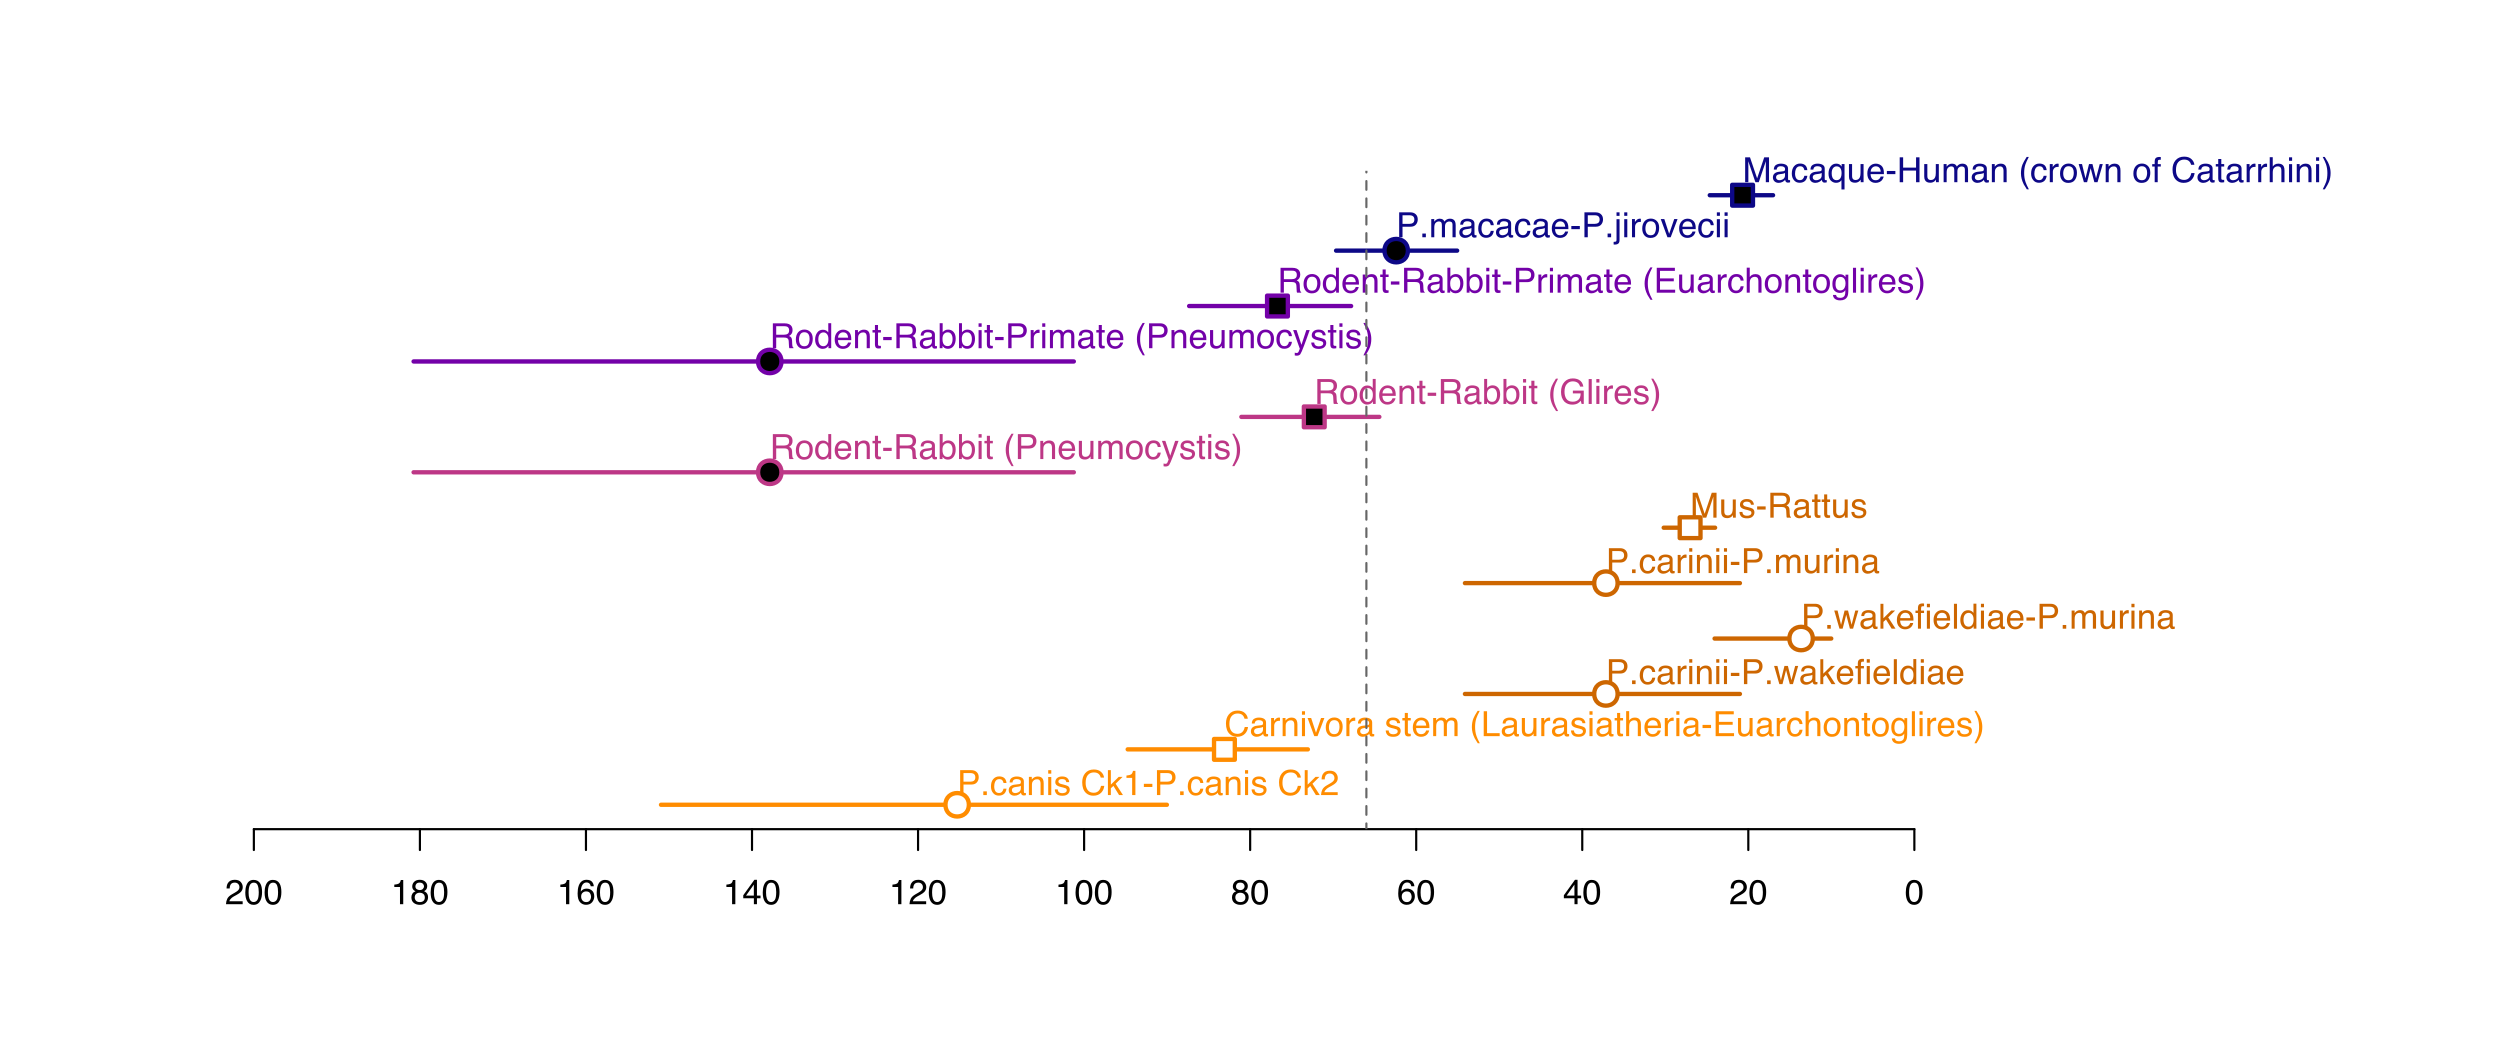 <?xml version="1.0" encoding="UTF-8"?>
<svg xmlns="http://www.w3.org/2000/svg" xmlns:xlink="http://www.w3.org/1999/xlink" width="864pt" height="360pt" viewBox="0 0 864 360" version="1.1">
<defs>
<g>
<symbol overflow="visible" id="glyph0-0">
<path style="stroke:none;" d="M 0.391 0 L 0.391 -8.609 L 7.219 -8.609 L 7.219 0 Z M 6.141 -1.078 L 6.141 -7.531 L 1.469 -7.531 L 1.469 -1.078 Z M 6.141 -1.078 "/>
</symbol>
<symbol overflow="visible" id="glyph0-1">
<path style="stroke:none;" d="M 0.375 0 C 0.414 -0.719 0.566 -1.344 0.828 -1.875 C 1.086 -2.414 1.594 -2.906 2.344 -3.344 L 3.469 -4 C 3.969 -4.289 4.32 -4.539 4.531 -4.75 C 4.852 -5.07 5.016 -5.441 5.016 -5.859 C 5.016 -6.348 4.863 -6.734 4.562 -7.016 C 4.27 -7.305 3.883 -7.453 3.406 -7.453 C 2.676 -7.453 2.176 -7.18 1.906 -6.641 C 1.75 -6.336 1.664 -5.93 1.656 -5.422 L 0.578 -5.422 C 0.586 -6.148 0.723 -6.742 0.984 -7.203 C 1.441 -8.016 2.25 -8.422 3.406 -8.422 C 4.363 -8.422 5.062 -8.16 5.5 -7.641 C 5.945 -7.117 6.172 -6.539 6.172 -5.906 C 6.172 -5.238 5.938 -4.664 5.469 -4.188 C 5.195 -3.906 4.707 -3.566 4 -3.172 L 3.188 -2.734 C 2.812 -2.523 2.516 -2.32 2.297 -2.125 C 1.898 -1.789 1.648 -1.414 1.547 -1 L 6.141 -1 L 6.141 0 Z M 0.375 0 "/>
</symbol>
<symbol overflow="visible" id="glyph0-2">
<path style="stroke:none;" d="M 3.25 -8.391 C 4.332 -8.391 5.117 -7.941 5.609 -7.047 C 5.984 -6.359 6.172 -5.41 6.172 -4.203 C 6.172 -3.066 6 -2.125 5.656 -1.375 C 5.164 -0.301 4.359 0.234 3.234 0.234 C 2.234 0.234 1.484 -0.203 0.984 -1.078 C 0.578 -1.816 0.375 -2.801 0.375 -4.031 C 0.375 -4.977 0.5 -5.797 0.75 -6.484 C 1.207 -7.754 2.039 -8.391 3.25 -8.391 Z M 3.234 -0.734 C 3.785 -0.734 4.223 -0.973 4.547 -1.453 C 4.867 -1.941 5.031 -2.848 5.031 -4.172 C 5.031 -5.117 4.91 -5.898 4.672 -6.516 C 4.441 -7.129 3.988 -7.438 3.312 -7.438 C 2.688 -7.438 2.227 -7.145 1.938 -6.562 C 1.656 -5.977 1.516 -5.117 1.516 -3.984 C 1.516 -3.129 1.609 -2.441 1.797 -1.922 C 2.078 -1.129 2.555 -0.734 3.234 -0.734 Z M 3.234 -0.734 "/>
</symbol>
<symbol overflow="visible" id="glyph0-3">
<path style="stroke:none;" d="M 1.156 -5.938 L 1.156 -6.75 C 1.914 -6.82 2.441 -6.945 2.734 -7.125 C 3.035 -7.301 3.266 -7.711 3.422 -8.359 L 4.25 -8.359 L 4.25 0 L 3.125 0 L 3.125 -5.938 Z M 1.156 -5.938 "/>
</symbol>
<symbol overflow="visible" id="glyph0-4">
<path style="stroke:none;" d="M 3.266 -4.875 C 3.734 -4.875 4.098 -5.004 4.359 -5.266 C 4.617 -5.523 4.75 -5.832 4.75 -6.188 C 4.75 -6.5 4.625 -6.785 4.375 -7.047 C 4.125 -7.316 3.742 -7.453 3.234 -7.453 C 2.723 -7.453 2.352 -7.316 2.125 -7.047 C 1.895 -6.785 1.781 -6.484 1.781 -6.141 C 1.781 -5.742 1.926 -5.43 2.219 -5.203 C 2.52 -4.984 2.867 -4.875 3.266 -4.875 Z M 3.328 -0.719 C 3.816 -0.719 4.223 -0.848 4.547 -1.109 C 4.867 -1.379 5.031 -1.773 5.031 -2.297 C 5.031 -2.836 4.863 -3.25 4.531 -3.531 C 4.195 -3.812 3.77 -3.953 3.25 -3.953 C 2.75 -3.953 2.336 -3.805 2.016 -3.516 C 1.703 -3.234 1.547 -2.836 1.547 -2.328 C 1.547 -1.891 1.691 -1.508 1.984 -1.188 C 2.273 -0.875 2.723 -0.719 3.328 -0.719 Z M 1.828 -4.469 C 1.535 -4.594 1.305 -4.738 1.141 -4.906 C 0.836 -5.219 0.688 -5.625 0.688 -6.125 C 0.688 -6.75 0.91 -7.285 1.359 -7.734 C 1.816 -8.191 2.457 -8.422 3.281 -8.422 C 4.094 -8.422 4.723 -8.207 5.172 -7.781 C 5.629 -7.352 5.859 -6.859 5.859 -6.297 C 5.859 -5.773 5.727 -5.348 5.469 -5.016 C 5.32 -4.836 5.094 -4.66 4.781 -4.484 C 5.125 -4.328 5.395 -4.145 5.594 -3.938 C 5.969 -3.539 6.156 -3.031 6.156 -2.406 C 6.156 -1.664 5.906 -1.039 5.406 -0.531 C 4.914 -0.02 4.219 0.234 3.312 0.234 C 2.488 0.234 1.797 0.016 1.234 -0.422 C 0.672 -0.867 0.391 -1.516 0.391 -2.359 C 0.391 -2.848 0.508 -3.273 0.75 -3.641 C 0.988 -4.004 1.348 -4.281 1.828 -4.469 Z M 1.828 -4.469 "/>
</symbol>
<symbol overflow="visible" id="glyph0-5">
<path style="stroke:none;" d="M 3.516 -8.422 C 4.453 -8.422 5.102 -8.176 5.469 -7.688 C 5.844 -7.207 6.031 -6.707 6.031 -6.188 L 4.984 -6.188 C 4.922 -6.52 4.82 -6.781 4.688 -6.969 C 4.426 -7.32 4.039 -7.5 3.531 -7.5 C 2.938 -7.5 2.461 -7.223 2.109 -6.672 C 1.766 -6.129 1.578 -5.352 1.547 -4.344 C 1.785 -4.695 2.086 -4.961 2.453 -5.141 C 2.785 -5.297 3.16 -5.375 3.578 -5.375 C 4.285 -5.375 4.898 -5.148 5.422 -4.703 C 5.941 -4.254 6.203 -3.582 6.203 -2.688 C 6.203 -1.926 5.953 -1.25 5.453 -0.656 C 4.961 -0.07 4.258 0.219 3.344 0.219 C 2.551 0.219 1.867 -0.078 1.297 -0.672 C 0.734 -1.273 0.453 -2.281 0.453 -3.688 C 0.453 -4.727 0.578 -5.613 0.828 -6.344 C 1.316 -7.727 2.211 -8.422 3.516 -8.422 Z M 3.438 -0.719 C 3.988 -0.719 4.398 -0.906 4.672 -1.281 C 4.953 -1.656 5.094 -2.098 5.094 -2.609 C 5.094 -3.035 4.969 -3.441 4.719 -3.828 C 4.477 -4.211 4.031 -4.406 3.375 -4.406 C 2.926 -4.406 2.531 -4.254 2.188 -3.953 C 1.844 -3.66 1.672 -3.211 1.672 -2.609 C 1.672 -2.078 1.828 -1.629 2.141 -1.266 C 2.453 -0.898 2.883 -0.719 3.438 -0.719 Z M 3.438 -0.719 "/>
</symbol>
<symbol overflow="visible" id="glyph0-6">
<path style="stroke:none;" d="M 3.969 -2.969 L 3.969 -6.781 L 1.281 -2.969 Z M 3.984 0 L 3.984 -2.047 L 0.312 -2.047 L 0.312 -3.078 L 4.156 -8.422 L 5.047 -8.422 L 5.047 -2.969 L 6.281 -2.969 L 6.281 -2.047 L 5.047 -2.047 L 5.047 0 Z M 3.984 0 "/>
</symbol>
<symbol overflow="visible" id="glyph0-7">
<path style="stroke:none;" d="M 0.891 -8.609 L 2.562 -8.609 L 5.031 -1.328 L 7.484 -8.609 L 9.141 -8.609 L 9.141 0 L 8.031 0 L 8.031 -5.078 C 8.031 -5.254 8.031 -5.547 8.031 -5.953 C 8.039 -6.359 8.047 -6.797 8.047 -7.266 L 5.594 0 L 4.438 0 L 1.969 -7.266 L 1.969 -7 C 1.969 -6.789 1.973 -6.469 1.984 -6.031 C 1.992 -5.602 2 -5.285 2 -5.078 L 2 0 L 0.891 0 Z M 0.891 -8.609 "/>
</symbol>
<symbol overflow="visible" id="glyph0-8">
<path style="stroke:none;" d="M 1.578 -1.672 C 1.578 -1.367 1.688 -1.129 1.906 -0.953 C 2.133 -0.773 2.398 -0.688 2.703 -0.688 C 3.078 -0.688 3.438 -0.77 3.781 -0.938 C 4.375 -1.227 4.672 -1.695 4.672 -2.344 L 4.672 -3.188 C 4.535 -3.113 4.363 -3.047 4.156 -2.984 C 3.957 -2.93 3.758 -2.895 3.562 -2.875 L 2.938 -2.797 C 2.551 -2.742 2.258 -2.66 2.062 -2.547 C 1.738 -2.367 1.578 -2.078 1.578 -1.672 Z M 4.141 -3.797 C 4.379 -3.828 4.539 -3.93 4.625 -4.109 C 4.664 -4.203 4.688 -4.336 4.688 -4.516 C 4.688 -4.867 4.555 -5.125 4.297 -5.281 C 4.047 -5.445 3.688 -5.531 3.219 -5.531 C 2.664 -5.531 2.273 -5.383 2.047 -5.094 C 1.91 -4.926 1.82 -4.68 1.781 -4.359 L 0.797 -4.359 C 0.816 -5.129 1.066 -5.664 1.547 -5.969 C 2.035 -6.27 2.598 -6.422 3.234 -6.422 C 3.973 -6.422 4.57 -6.281 5.031 -6 C 5.488 -5.719 5.719 -5.281 5.719 -4.688 L 5.719 -1.078 C 5.719 -0.973 5.738 -0.883 5.781 -0.812 C 5.832 -0.75 5.93 -0.719 6.078 -0.719 C 6.117 -0.719 6.164 -0.719 6.219 -0.719 C 6.281 -0.727 6.348 -0.738 6.422 -0.75 L 6.422 0.031 C 6.254 0.07 6.125 0.098 6.031 0.109 C 5.945 0.129 5.832 0.141 5.688 0.141 C 5.32 0.141 5.062 0.008 4.906 -0.25 C 4.812 -0.383 4.75 -0.578 4.719 -0.828 C 4.5 -0.547 4.188 -0.301 3.781 -0.094 C 3.383 0.113 2.945 0.219 2.469 0.219 C 1.883 0.219 1.406 0.039 1.031 -0.312 C 0.664 -0.664 0.484 -1.109 0.484 -1.641 C 0.484 -2.223 0.664 -2.676 1.031 -3 C 1.395 -3.32 1.867 -3.52 2.453 -3.594 Z M 3.266 -6.422 Z M 3.266 -6.422 "/>
</symbol>
<symbol overflow="visible" id="glyph0-9">
<path style="stroke:none;" d="M 3.188 -6.453 C 3.895 -6.453 4.469 -6.281 4.906 -5.938 C 5.352 -5.594 5.625 -5.004 5.719 -4.172 L 4.688 -4.172 C 4.625 -4.555 4.484 -4.875 4.266 -5.125 C 4.047 -5.383 3.688 -5.516 3.188 -5.516 C 2.52 -5.516 2.039 -5.188 1.75 -4.531 C 1.562 -4.102 1.469 -3.578 1.469 -2.953 C 1.469 -2.328 1.598 -1.797 1.859 -1.359 C 2.129 -0.93 2.551 -0.719 3.125 -0.719 C 3.562 -0.719 3.906 -0.852 4.156 -1.125 C 4.414 -1.395 4.594 -1.758 4.688 -2.219 L 5.719 -2.219 C 5.602 -1.383 5.312 -0.773 4.844 -0.391 C 4.375 -0.004 3.773 0.188 3.047 0.188 C 2.223 0.188 1.566 -0.113 1.078 -0.719 C 0.586 -1.32 0.344 -2.07 0.344 -2.969 C 0.344 -4.07 0.609 -4.926 1.141 -5.531 C 1.68 -6.145 2.363 -6.453 3.188 -6.453 Z M 3.031 -6.422 Z M 3.031 -6.422 "/>
</symbol>
<symbol overflow="visible" id="glyph0-10">
<path style="stroke:none;" d="M 1.453 -3.047 C 1.453 -2.504 1.531 -2.051 1.688 -1.688 C 1.957 -1.031 2.438 -0.703 3.125 -0.703 C 3.863 -0.703 4.367 -1.047 4.641 -1.734 C 4.797 -2.117 4.875 -2.602 4.875 -3.188 C 4.875 -3.738 4.789 -4.191 4.625 -4.547 C 4.344 -5.172 3.844 -5.484 3.125 -5.484 C 2.664 -5.484 2.27 -5.285 1.938 -4.891 C 1.613 -4.492 1.453 -3.879 1.453 -3.047 Z M 3.016 -6.422 C 3.535 -6.422 3.973 -6.289 4.328 -6.031 C 4.523 -5.883 4.711 -5.676 4.891 -5.406 L 4.891 -6.281 L 5.891 -6.281 L 5.891 2.5 L 4.828 2.5 L 4.828 -0.719 C 4.648 -0.438 4.406 -0.211 4.094 -0.047 C 3.789 0.117 3.406 0.203 2.938 0.203 C 2.27 0.203 1.672 -0.055 1.141 -0.578 C 0.617 -1.109 0.359 -1.91 0.359 -2.984 C 0.359 -3.984 0.602 -4.805 1.094 -5.453 C 1.582 -6.098 2.223 -6.422 3.016 -6.422 Z M 3.016 -6.422 "/>
</symbol>
<symbol overflow="visible" id="glyph0-11">
<path style="stroke:none;" d="M 1.828 -6.281 L 1.828 -2.109 C 1.828 -1.785 1.879 -1.523 1.984 -1.328 C 2.172 -0.953 2.52 -0.766 3.031 -0.766 C 3.758 -0.766 4.258 -1.094 4.531 -1.75 C 4.676 -2.102 4.75 -2.582 4.75 -3.188 L 4.75 -6.281 L 5.797 -6.281 L 5.797 0 L 4.812 0 L 4.812 -0.922 C 4.676 -0.68 4.508 -0.484 4.312 -0.328 C 3.906 0.004 3.414 0.172 2.844 0.172 C 1.945 0.172 1.336 -0.129 1.016 -0.734 C 0.836 -1.047 0.75 -1.473 0.75 -2.016 L 0.75 -6.281 Z M 3.281 -6.422 Z M 3.281 -6.422 "/>
</symbol>
<symbol overflow="visible" id="glyph0-12">
<path style="stroke:none;" d="M 3.391 -6.422 C 3.836 -6.422 4.27 -6.316 4.688 -6.109 C 5.102 -5.898 5.422 -5.629 5.641 -5.297 C 5.848 -4.973 5.988 -4.602 6.062 -4.188 C 6.125 -3.895 6.156 -3.43 6.156 -2.797 L 1.547 -2.797 C 1.566 -2.16 1.719 -1.648 2 -1.266 C 2.281 -0.879 2.719 -0.688 3.312 -0.688 C 3.863 -0.688 4.301 -0.867 4.625 -1.234 C 4.812 -1.441 4.945 -1.688 5.031 -1.969 L 6.062 -1.969 C 6.039 -1.738 5.953 -1.484 5.797 -1.203 C 5.641 -0.922 5.469 -0.688 5.281 -0.5 C 4.957 -0.188 4.555 0.02 4.078 0.125 C 3.828 0.188 3.539 0.219 3.219 0.219 C 2.438 0.219 1.773 -0.062 1.234 -0.625 C 0.691 -1.195 0.422 -1.992 0.422 -3.016 C 0.422 -4.023 0.691 -4.844 1.234 -5.469 C 1.785 -6.102 2.504 -6.422 3.391 -6.422 Z M 5.062 -3.641 C 5.02 -4.098 4.922 -4.461 4.766 -4.734 C 4.484 -5.242 4.004 -5.5 3.328 -5.5 C 2.836 -5.5 2.426 -5.32 2.094 -4.969 C 1.77 -4.625 1.598 -4.18 1.578 -3.641 Z M 3.281 -6.422 Z M 3.281 -6.422 "/>
</symbol>
<symbol overflow="visible" id="glyph0-13">
<path style="stroke:none;" d="M 0.5 -3.891 L 3.438 -3.891 L 3.438 -2.797 L 0.5 -2.797 Z M 0.5 -3.891 "/>
</symbol>
<symbol overflow="visible" id="glyph0-14">
<path style="stroke:none;" d="M 0.938 -8.609 L 2.125 -8.609 L 2.125 -5.047 L 6.594 -5.047 L 6.594 -8.609 L 7.781 -8.609 L 7.781 0 L 6.594 0 L 6.594 -4.031 L 2.125 -4.031 L 2.125 0 L 0.938 0 Z M 0.938 -8.609 "/>
</symbol>
<symbol overflow="visible" id="glyph0-15">
<path style="stroke:none;" d="M 0.781 -6.281 L 1.812 -6.281 L 1.812 -5.391 C 2.062 -5.691 2.289 -5.914 2.5 -6.062 C 2.844 -6.301 3.238 -6.422 3.688 -6.422 C 4.188 -6.422 4.586 -6.297 4.891 -6.047 C 5.055 -5.91 5.211 -5.703 5.359 -5.422 C 5.586 -5.766 5.859 -6.016 6.172 -6.172 C 6.492 -6.336 6.852 -6.422 7.25 -6.422 C 8.094 -6.422 8.664 -6.113 8.969 -5.5 C 9.133 -5.176 9.219 -4.734 9.219 -4.172 L 9.219 0 L 8.125 0 L 8.125 -4.359 C 8.125 -4.773 8.02 -5.062 7.812 -5.219 C 7.602 -5.375 7.348 -5.453 7.047 -5.453 C 6.629 -5.453 6.27 -5.312 5.969 -5.031 C 5.676 -4.758 5.531 -4.301 5.531 -3.656 L 5.531 0 L 4.453 0 L 4.453 -4.094 C 4.453 -4.52 4.398 -4.832 4.297 -5.031 C 4.141 -5.32 3.844 -5.469 3.406 -5.469 C 3.008 -5.469 2.645 -5.312 2.312 -5 C 1.988 -4.695 1.828 -4.141 1.828 -3.328 L 1.828 0 L 0.781 0 Z M 0.781 -6.281 "/>
</symbol>
<symbol overflow="visible" id="glyph0-16">
<path style="stroke:none;" d="M 0.781 -6.281 L 1.781 -6.281 L 1.781 -5.391 C 2.07 -5.754 2.383 -6.016 2.719 -6.172 C 3.051 -6.336 3.422 -6.422 3.828 -6.422 C 4.711 -6.422 5.312 -6.109 5.625 -5.484 C 5.801 -5.141 5.891 -4.656 5.891 -4.031 L 5.891 0 L 4.812 0 L 4.812 -3.953 C 4.812 -4.336 4.754 -4.645 4.641 -4.875 C 4.453 -5.27 4.113 -5.469 3.625 -5.469 C 3.375 -5.469 3.172 -5.441 3.016 -5.391 C 2.723 -5.305 2.469 -5.133 2.25 -4.875 C 2.07 -4.664 1.957 -4.453 1.906 -4.234 C 1.852 -4.016 1.828 -3.695 1.828 -3.281 L 1.828 0 L 0.781 0 Z M 3.25 -6.422 Z M 3.25 -6.422 "/>
</symbol>
<symbol overflow="visible" id="glyph0-17">
<path style="stroke:none;" d=""/>
</symbol>
<symbol overflow="visible" id="glyph0-18">
<path style="stroke:none;" d="M 3.547 -8.75 C 2.93 -7.562 2.535 -6.688 2.359 -6.125 C 2.078 -5.258 1.938 -4.27 1.938 -3.156 C 1.938 -2.02 2.098 -0.984 2.422 -0.047 C 2.609 0.535 2.988 1.367 3.562 2.453 L 2.859 2.453 C 2.285 1.555 1.93 0.984 1.797 0.734 C 1.66 0.492 1.516 0.16 1.359 -0.266 C 1.141 -0.836 0.984 -1.453 0.891 -2.109 C 0.848 -2.453 0.828 -2.773 0.828 -3.078 C 0.828 -4.234 1.008 -5.266 1.375 -6.172 C 1.602 -6.742 2.082 -7.602 2.812 -8.75 Z M 3.547 -8.75 "/>
</symbol>
<symbol overflow="visible" id="glyph0-19">
<path style="stroke:none;" d="M 0.797 -6.281 L 1.812 -6.281 L 1.812 -5.188 C 1.883 -5.406 2.082 -5.664 2.406 -5.969 C 2.727 -6.27 3.098 -6.422 3.516 -6.422 C 3.535 -6.422 3.566 -6.414 3.609 -6.406 C 3.66 -6.406 3.742 -6.398 3.859 -6.391 L 3.859 -5.281 C 3.797 -5.289 3.738 -5.297 3.688 -5.297 C 3.633 -5.297 3.578 -5.297 3.516 -5.297 C 2.984 -5.297 2.57 -5.125 2.281 -4.781 C 2 -4.445 1.859 -4.055 1.859 -3.609 L 1.859 0 L 0.797 0 Z M 0.797 -6.281 "/>
</symbol>
<symbol overflow="visible" id="glyph0-20">
<path style="stroke:none;" d="M 3.266 -0.688 C 3.961 -0.688 4.441 -0.945 4.703 -1.469 C 4.961 -2 5.094 -2.586 5.094 -3.234 C 5.094 -3.828 5 -4.305 4.812 -4.672 C 4.508 -5.242 4 -5.531 3.281 -5.531 C 2.633 -5.531 2.164 -5.285 1.875 -4.797 C 1.582 -4.305 1.438 -3.711 1.438 -3.016 C 1.438 -2.348 1.582 -1.789 1.875 -1.344 C 2.164 -0.906 2.629 -0.688 3.266 -0.688 Z M 3.312 -6.453 C 4.113 -6.453 4.789 -6.18 5.344 -5.641 C 5.906 -5.109 6.188 -4.316 6.188 -3.266 C 6.188 -2.254 5.941 -1.414 5.453 -0.75 C 4.961 -0.094 4.203 0.234 3.172 0.234 C 2.305 0.234 1.617 -0.055 1.109 -0.641 C 0.598 -1.234 0.344 -2.02 0.344 -3 C 0.344 -4.051 0.609 -4.891 1.141 -5.516 C 1.68 -6.141 2.406 -6.453 3.312 -6.453 Z M 3.266 -6.422 Z M 3.266 -6.422 "/>
</symbol>
<symbol overflow="visible" id="glyph0-21">
<path style="stroke:none;" d="M 1.266 -6.281 L 2.469 -1.328 L 3.688 -6.281 L 4.875 -6.281 L 6.109 -1.359 L 7.391 -6.281 L 8.438 -6.281 L 6.625 0 L 5.531 0 L 4.25 -4.859 L 3.016 0 L 1.922 0 L 0.109 -6.281 Z M 1.266 -6.281 "/>
</symbol>
<symbol overflow="visible" id="glyph0-22">
<path style="stroke:none;" d="M 1.031 -7.234 C 1.051 -7.672 1.129 -7.988 1.266 -8.188 C 1.516 -8.551 1.988 -8.734 2.688 -8.734 C 2.758 -8.734 2.828 -8.727 2.891 -8.719 C 2.961 -8.719 3.047 -8.711 3.141 -8.703 L 3.141 -7.75 C 3.023 -7.758 2.941 -7.766 2.891 -7.766 C 2.848 -7.766 2.805 -7.766 2.766 -7.766 C 2.441 -7.766 2.25 -7.68 2.188 -7.516 C 2.125 -7.348 2.094 -6.926 2.094 -6.25 L 3.141 -6.25 L 3.141 -5.422 L 2.078 -5.422 L 2.078 0 L 1.031 0 L 1.031 -5.422 L 0.172 -5.422 L 0.172 -6.25 L 1.031 -6.25 Z M 1.031 -7.234 "/>
</symbol>
<symbol overflow="visible" id="glyph0-23">
<path style="stroke:none;" d="M 4.547 -8.844 C 5.629 -8.844 6.473 -8.555 7.078 -7.984 C 7.68 -7.41 8.016 -6.758 8.078 -6.031 L 6.938 -6.031 C 6.812 -6.582 6.555 -7.02 6.172 -7.344 C 5.785 -7.664 5.242 -7.828 4.547 -7.828 C 3.703 -7.828 3.02 -7.531 2.5 -6.938 C 1.977 -6.344 1.719 -5.43 1.719 -4.203 C 1.719 -3.191 1.953 -2.367 2.422 -1.734 C 2.891 -1.109 3.594 -0.797 4.531 -0.797 C 5.383 -0.797 6.039 -1.129 6.5 -1.797 C 6.727 -2.141 6.906 -2.598 7.031 -3.172 L 8.156 -3.172 C 8.062 -2.266 7.727 -1.504 7.156 -0.891 C 6.469 -0.148 5.547 0.219 4.391 0.219 C 3.391 0.219 2.551 -0.082 1.875 -0.688 C 0.977 -1.488 0.531 -2.723 0.531 -4.391 C 0.531 -5.66 0.863 -6.703 1.531 -7.516 C 2.258 -8.398 3.266 -8.844 4.547 -8.844 Z M 4.312 -8.844 Z M 4.312 -8.844 "/>
</symbol>
<symbol overflow="visible" id="glyph0-24">
<path style="stroke:none;" d="M 0.984 -8.031 L 2.047 -8.031 L 2.047 -6.281 L 3.047 -6.281 L 3.047 -5.422 L 2.047 -5.422 L 2.047 -1.312 C 2.047 -1.094 2.125 -0.945 2.281 -0.875 C 2.352 -0.832 2.488 -0.812 2.688 -0.812 C 2.738 -0.812 2.789 -0.812 2.844 -0.812 C 2.906 -0.82 2.973 -0.828 3.047 -0.828 L 3.047 0 C 2.93 0.031 2.805 0.051 2.672 0.062 C 2.547 0.082 2.406 0.094 2.25 0.094 C 1.758 0.094 1.426 -0.031 1.25 -0.281 C 1.07 -0.531 0.984 -0.859 0.984 -1.266 L 0.984 -5.422 L 0.141 -5.422 L 0.141 -6.281 L 0.984 -6.281 Z M 0.984 -8.031 "/>
</symbol>
<symbol overflow="visible" id="glyph0-25">
<path style="stroke:none;" d="M 0.781 -8.641 L 1.828 -8.641 L 1.828 -5.422 C 2.078 -5.742 2.301 -5.969 2.5 -6.094 C 2.844 -6.312 3.27 -6.422 3.781 -6.422 C 4.688 -6.422 5.301 -6.102 5.625 -5.469 C 5.801 -5.125 5.891 -4.645 5.891 -4.031 L 5.891 0 L 4.812 0 L 4.812 -3.953 C 4.812 -4.41 4.75 -4.75 4.625 -4.969 C 4.438 -5.312 4.078 -5.484 3.547 -5.484 C 3.109 -5.484 2.711 -5.332 2.359 -5.031 C 2.004 -4.727 1.828 -4.16 1.828 -3.328 L 1.828 0 L 0.781 0 Z M 0.781 -8.641 "/>
</symbol>
<symbol overflow="visible" id="glyph0-26">
<path style="stroke:none;" d="M 0.781 -6.25 L 1.844 -6.25 L 1.844 0 L 0.781 0 Z M 0.781 -8.609 L 1.844 -8.609 L 1.844 -7.406 L 0.781 -7.406 Z M 0.781 -8.609 "/>
</symbol>
<symbol overflow="visible" id="glyph0-27">
<path style="stroke:none;" d="M 0.422 2.453 C 1.035 1.242 1.438 0.359 1.625 -0.203 C 1.895 -1.035 2.031 -2.02 2.031 -3.156 C 2.031 -4.281 1.867 -5.312 1.547 -6.25 C 1.359 -6.832 0.977 -7.664 0.406 -8.75 L 1.109 -8.75 C 1.711 -7.789 2.078 -7.195 2.203 -6.969 C 2.328 -6.75 2.461 -6.441 2.609 -6.047 C 2.797 -5.555 2.93 -5.07 3.016 -4.594 C 3.098 -4.113 3.141 -3.656 3.141 -3.219 C 3.141 -2.062 2.953 -1.031 2.578 -0.125 C 2.348 0.457 1.875 1.316 1.156 2.453 Z M 0.422 2.453 "/>
</symbol>
<symbol overflow="visible" id="glyph0-28">
<path style="stroke:none;" d="M 1.031 -8.609 L 4.906 -8.609 C 5.664 -8.609 6.281 -8.391 6.75 -7.953 C 7.219 -7.523 7.453 -6.922 7.453 -6.141 C 7.453 -5.473 7.242 -4.891 6.828 -4.391 C 6.41 -3.891 5.77 -3.641 4.906 -3.641 L 2.188 -3.641 L 2.188 0 L 1.031 0 Z M 6.281 -6.141 C 6.281 -6.766 6.047 -7.191 5.578 -7.422 C 5.316 -7.547 4.961 -7.609 4.516 -7.609 L 2.188 -7.609 L 2.188 -4.625 L 4.516 -4.625 C 5.035 -4.625 5.457 -4.734 5.781 -4.953 C 6.113 -5.18 6.281 -5.578 6.281 -6.141 Z M 6.281 -6.141 "/>
</symbol>
<symbol overflow="visible" id="glyph0-29">
<path style="stroke:none;" d="M 1.031 -1.281 L 2.25 -1.281 L 2.25 0 L 1.031 0 Z M 1.031 -1.281 "/>
</symbol>
<symbol overflow="visible" id="glyph0-30">
<path style="stroke:none;" d="M 1.828 -7.391 L 0.781 -7.391 L 0.781 -8.609 L 1.828 -8.609 Z M -0.219 1.594 C 0.25 1.57 0.531 1.523 0.625 1.453 C 0.727 1.391 0.781 1.18 0.781 0.828 L 0.781 -6.25 L 1.828 -6.25 L 1.828 0.938 C 1.828 1.395 1.754 1.734 1.609 1.953 C 1.359 2.336 0.891 2.531 0.203 2.531 C 0.148 2.531 0.094 2.523 0.031 2.516 C -0.02 2.516 -0.102 2.508 -0.219 2.5 Z M -0.219 1.594 "/>
</symbol>
<symbol overflow="visible" id="glyph0-31">
<path style="stroke:none;" d="M 1.297 -6.281 L 2.969 -1.172 L 4.719 -6.281 L 5.875 -6.281 L 3.5 0 L 2.375 0 L 0.062 -6.281 Z M 1.297 -6.281 "/>
</symbol>
<symbol overflow="visible" id="glyph0-32">
<path style="stroke:none;" d="M 4.922 -4.672 C 5.461 -4.672 5.891 -4.781 6.203 -5 C 6.523 -5.219 6.688 -5.609 6.688 -6.172 C 6.688 -6.785 6.469 -7.207 6.031 -7.438 C 5.789 -7.551 5.469 -7.609 5.062 -7.609 L 2.219 -7.609 L 2.219 -4.672 Z M 1.062 -8.609 L 5.047 -8.609 C 5.703 -8.609 6.238 -8.516 6.656 -8.328 C 7.469 -7.953 7.875 -7.27 7.875 -6.281 C 7.875 -5.77 7.766 -5.348 7.547 -5.016 C 7.336 -4.691 7.039 -4.43 6.656 -4.234 C 7 -4.098 7.254 -3.914 7.422 -3.688 C 7.586 -3.469 7.68 -3.109 7.703 -2.609 L 7.75 -1.453 C 7.758 -1.129 7.785 -0.883 7.828 -0.719 C 7.898 -0.445 8.023 -0.27 8.203 -0.188 L 8.203 0 L 6.781 0 C 6.738 -0.07 6.703 -0.164 6.672 -0.281 C 6.648 -0.406 6.633 -0.633 6.625 -0.969 L 6.547 -2.406 C 6.523 -2.969 6.316 -3.344 5.922 -3.531 C 5.703 -3.633 5.352 -3.688 4.875 -3.688 L 2.219 -3.688 L 2.219 0 L 1.062 0 Z M 1.062 -8.609 "/>
</symbol>
<symbol overflow="visible" id="glyph0-33">
<path style="stroke:none;" d="M 1.438 -3.062 C 1.438 -2.395 1.578 -1.832 1.859 -1.375 C 2.148 -0.926 2.609 -0.703 3.234 -0.703 C 3.723 -0.703 4.125 -0.91 4.438 -1.328 C 4.758 -1.742 4.922 -2.348 4.922 -3.141 C 4.922 -3.93 4.754 -4.516 4.422 -4.891 C 4.098 -5.273 3.703 -5.469 3.234 -5.469 C 2.703 -5.469 2.27 -5.266 1.938 -4.859 C 1.602 -4.453 1.438 -3.852 1.438 -3.062 Z M 3.031 -6.391 C 3.508 -6.391 3.91 -6.285 4.234 -6.078 C 4.422 -5.961 4.633 -5.758 4.875 -5.469 L 4.875 -8.641 L 5.891 -8.641 L 5.891 0 L 4.938 0 L 4.938 -0.875 C 4.695 -0.488 4.406 -0.207 4.062 -0.031 C 3.727 0.133 3.344 0.219 2.906 0.219 C 2.207 0.219 1.602 -0.07 1.094 -0.656 C 0.582 -1.25 0.328 -2.031 0.328 -3 C 0.328 -3.914 0.562 -4.707 1.031 -5.375 C 1.5 -6.051 2.164 -6.391 3.031 -6.391 Z M 3.031 -6.391 "/>
</symbol>
<symbol overflow="visible" id="glyph0-34">
<path style="stroke:none;" d="M 0.688 -8.641 L 1.719 -8.641 L 1.719 -5.516 C 1.945 -5.816 2.223 -6.047 2.547 -6.203 C 2.867 -6.359 3.219 -6.438 3.594 -6.438 C 4.375 -6.438 5.004 -6.164 5.484 -5.625 C 5.973 -5.094 6.219 -4.305 6.219 -3.266 C 6.219 -2.266 5.977 -1.438 5.5 -0.781 C 5.02 -0.125 4.352 0.203 3.5 0.203 C 3.02 0.203 2.617 0.086 2.297 -0.141 C 2.098 -0.285 1.891 -0.504 1.672 -0.797 L 1.672 0 L 0.688 0 Z M 3.438 -0.734 C 4.008 -0.734 4.438 -0.957 4.719 -1.406 C 5 -1.863 5.141 -2.461 5.141 -3.203 C 5.141 -3.867 5 -4.414 4.719 -4.844 C 4.438 -5.281 4.02 -5.5 3.469 -5.5 C 2.988 -5.5 2.566 -5.32 2.203 -4.969 C 1.836 -4.613 1.656 -4.023 1.656 -3.203 C 1.656 -2.617 1.727 -2.141 1.875 -1.766 C 2.156 -1.078 2.676 -0.734 3.438 -0.734 Z M 3.438 -0.734 "/>
</symbol>
<symbol overflow="visible" id="glyph0-35">
<path style="stroke:none;" d="M 1.031 -8.609 L 7.297 -8.609 L 7.297 -7.547 L 2.156 -7.547 L 2.156 -4.938 L 6.922 -4.938 L 6.922 -3.938 L 2.156 -3.938 L 2.156 -1.031 L 7.391 -1.031 L 7.391 0 L 1.031 0 Z M 4.203 -8.609 Z M 4.203 -8.609 "/>
</symbol>
<symbol overflow="visible" id="glyph0-36">
<path style="stroke:none;" d="M 2.984 -6.391 C 3.484 -6.391 3.914 -6.27 4.281 -6.031 C 4.477 -5.883 4.68 -5.68 4.891 -5.422 L 4.891 -6.219 L 5.859 -6.219 L 5.859 -0.516 C 5.859 0.285 5.742 0.914 5.516 1.375 C 5.078 2.227 4.25 2.656 3.031 2.656 C 2.352 2.656 1.785 2.504 1.328 2.203 C 0.867 1.898 0.609 1.426 0.547 0.781 L 1.625 0.781 C 1.676 1.062 1.773 1.281 1.922 1.438 C 2.16 1.664 2.535 1.781 3.047 1.781 C 3.859 1.781 4.391 1.492 4.641 0.922 C 4.785 0.586 4.852 -0.008 4.844 -0.875 C 4.633 -0.551 4.379 -0.312 4.078 -0.156 C 3.785 0 3.395 0.078 2.906 0.078 C 2.227 0.078 1.633 -0.16 1.125 -0.641 C 0.613 -1.129 0.359 -1.93 0.359 -3.047 C 0.359 -4.098 0.613 -4.914 1.125 -5.5 C 1.645 -6.094 2.266 -6.391 2.984 -6.391 Z M 4.891 -3.172 C 4.891 -3.941 4.727 -4.516 4.406 -4.891 C 4.082 -5.266 3.676 -5.453 3.188 -5.453 C 2.438 -5.453 1.926 -5.102 1.656 -4.406 C 1.508 -4.039 1.438 -3.555 1.438 -2.953 C 1.438 -2.242 1.578 -1.703 1.859 -1.328 C 2.148 -0.961 2.539 -0.781 3.031 -0.781 C 3.789 -0.781 4.32 -1.125 4.625 -1.812 C 4.801 -2.195 4.891 -2.648 4.891 -3.172 Z M 3.109 -6.422 Z M 3.109 -6.422 "/>
</symbol>
<symbol overflow="visible" id="glyph0-37">
<path style="stroke:none;" d="M 0.797 -8.609 L 1.859 -8.609 L 1.859 0 L 0.797 0 Z M 0.797 -8.609 "/>
</symbol>
<symbol overflow="visible" id="glyph0-38">
<path style="stroke:none;" d="M 1.406 -1.969 C 1.438 -1.613 1.523 -1.344 1.672 -1.156 C 1.93 -0.82 2.391 -0.656 3.047 -0.656 C 3.441 -0.656 3.785 -0.738 4.078 -0.906 C 4.379 -1.07 4.531 -1.332 4.531 -1.688 C 4.531 -1.957 4.41 -2.164 4.172 -2.312 C 4.016 -2.395 3.711 -2.492 3.266 -2.609 L 2.422 -2.812 C 1.891 -2.945 1.5 -3.098 1.25 -3.266 C 0.789 -3.547 0.562 -3.941 0.562 -4.453 C 0.562 -5.047 0.773 -5.523 1.203 -5.891 C 1.629 -6.254 2.207 -6.438 2.938 -6.438 C 3.875 -6.438 4.551 -6.16 4.969 -5.609 C 5.238 -5.254 5.367 -4.875 5.359 -4.469 L 4.359 -4.469 C 4.336 -4.707 4.254 -4.926 4.109 -5.125 C 3.867 -5.395 3.445 -5.531 2.844 -5.531 C 2.445 -5.531 2.145 -5.453 1.938 -5.297 C 1.738 -5.148 1.641 -4.953 1.641 -4.703 C 1.641 -4.43 1.773 -4.211 2.047 -4.047 C 2.203 -3.953 2.43 -3.867 2.734 -3.797 L 3.422 -3.625 C 4.18 -3.438 4.691 -3.258 4.953 -3.094 C 5.359 -2.82 5.562 -2.395 5.562 -1.812 C 5.562 -1.258 5.348 -0.781 4.922 -0.375 C 4.504 0.031 3.863 0.234 3 0.234 C 2.062 0.234 1.395 0.023 1 -0.391 C 0.613 -0.816 0.41 -1.344 0.391 -1.969 Z M 2.953 -6.422 Z M 2.953 -6.422 "/>
</symbol>
<symbol overflow="visible" id="glyph0-39">
<path style="stroke:none;" d="M 4.688 -6.281 L 5.859 -6.281 C 5.711 -5.875 5.383 -4.953 4.875 -3.516 C 4.488 -2.441 4.164 -1.566 3.906 -0.891 C 3.301 0.711 2.875 1.691 2.625 2.047 C 2.375 2.398 1.941 2.578 1.328 2.578 C 1.18 2.578 1.066 2.566 0.984 2.547 C 0.91 2.535 0.812 2.516 0.688 2.484 L 0.688 1.531 C 0.875 1.582 1.008 1.613 1.094 1.625 C 1.176 1.633 1.25 1.641 1.312 1.641 C 1.5 1.641 1.641 1.609 1.734 1.547 C 1.828 1.484 1.906 1.406 1.969 1.312 C 1.988 1.281 2.055 1.117 2.172 0.828 C 2.297 0.535 2.383 0.32 2.438 0.188 L 0.125 -6.281 L 1.312 -6.281 L 3 -1.172 Z M 3 -6.422 Z M 3 -6.422 "/>
</symbol>
<symbol overflow="visible" id="glyph0-40">
<path style="stroke:none;" d="M 4.641 -8.828 C 5.441 -8.828 6.141 -8.672 6.734 -8.359 C 7.586 -7.91 8.109 -7.125 8.297 -6 L 7.156 -6 C 7.008 -6.625 6.711 -7.082 6.266 -7.375 C 5.828 -7.664 5.273 -7.812 4.609 -7.812 C 3.805 -7.812 3.133 -7.508 2.594 -6.906 C 2.051 -6.312 1.781 -5.422 1.781 -4.234 C 1.781 -3.211 2.004 -2.379 2.453 -1.734 C 2.898 -1.098 3.629 -0.781 4.641 -0.781 C 5.422 -0.781 6.066 -1.004 6.578 -1.453 C 7.086 -1.898 7.348 -2.629 7.359 -3.641 L 4.672 -3.641 L 4.672 -4.609 L 8.438 -4.609 L 8.438 0 L 7.688 0 L 7.406 -1.109 C 7.02 -0.672 6.672 -0.367 6.359 -0.203 C 5.848 0.086 5.195 0.234 4.406 0.234 C 3.395 0.234 2.52 -0.098 1.781 -0.766 C 0.977 -1.586 0.578 -2.723 0.578 -4.172 C 0.578 -5.609 0.969 -6.754 1.75 -7.609 C 2.488 -8.422 3.453 -8.828 4.641 -8.828 Z M 4.438 -8.844 Z M 4.438 -8.844 "/>
</symbol>
<symbol overflow="visible" id="glyph0-41">
<path style="stroke:none;" d="M 0.75 -8.609 L 1.766 -8.609 L 1.766 -3.609 L 4.469 -6.281 L 5.812 -6.281 L 3.422 -3.922 L 5.953 0 L 4.609 0 L 2.656 -3.172 L 1.766 -2.359 L 1.766 0 L 0.75 0 Z M 0.75 -8.609 "/>
</symbol>
<symbol overflow="visible" id="glyph0-42">
<path style="stroke:none;" d="M 0.922 -8.609 L 2.078 -8.609 L 2.078 -1.031 L 6.438 -1.031 L 6.438 0 L 0.922 0 Z M 0.922 -8.609 "/>
</symbol>
</g>
<clipPath id="clip1">
  <path d="M 471 59.039 L 473 59.039 L 473 286.559 L 471 286.559 Z M 471 59.039 "/>
</clipPath>
</defs>
<g id="surface1">
<rect x="0" y="0" width="864" height="360" style="fill:rgb(100%,100%,100%);fill-opacity:1;stroke:none;"/>
<path style="fill:none;stroke-width:1.5;stroke-linecap:round;stroke-linejoin:round;stroke:rgb(5.098%,3.137%,52.941%);stroke-opacity:1;stroke-miterlimit:10;" d="M 590.898 67.465 L 602.234 67.465 "/>
<path style="fill:none;stroke-width:1.5;stroke-linecap:round;stroke-linejoin:round;stroke:rgb(5.098%,3.137%,52.941%);stroke-opacity:1;stroke-miterlimit:10;" d="M 461.75 86.617 L 482.523 86.617 "/>
<path style="fill:none;stroke-width:1.5;stroke-linecap:round;stroke-linejoin:round;stroke:rgb(45.098%,0.392%,65.882%);stroke-opacity:1;stroke-miterlimit:10;" d="M 410.965 105.77 L 441.492 105.77 "/>
<path style="fill:none;stroke-width:1.5;stroke-linecap:round;stroke-linejoin:round;stroke:rgb(45.098%,0.392%,65.882%);stroke-opacity:1;stroke-miterlimit:10;" d="M 142.938 124.922 L 266.035 124.922 "/>
<path style="fill:none;stroke-width:1.5;stroke-linecap:round;stroke-linejoin:round;stroke:rgb(74.118%,21.569%,52.549%);stroke-opacity:1;stroke-miterlimit:10;" d="M 429.012 144.074 L 454.203 144.074 "/>
<path style="fill:none;stroke-width:1.5;stroke-linecap:round;stroke-linejoin:round;stroke:rgb(74.118%,21.569%,52.549%);stroke-opacity:1;stroke-miterlimit:10;" d="M 142.938 163.223 L 266.035 163.223 "/>
<path style="fill:none;stroke-width:1.5;stroke-linecap:round;stroke-linejoin:round;stroke:rgb(80.392%,40%,0%);stroke-opacity:1;stroke-miterlimit:10;" d="M 574.977 182.375 L 584.098 182.375 "/>
<path style="fill:none;stroke-width:1.5;stroke-linecap:round;stroke-linejoin:round;stroke:rgb(80.392%,40%,0%);stroke-opacity:1;stroke-miterlimit:10;" d="M 506.281 201.527 L 555.004 201.527 "/>
<path style="fill:none;stroke-width:1.5;stroke-linecap:round;stroke-linejoin:round;stroke:rgb(80.392%,40%,0%);stroke-opacity:1;stroke-miterlimit:10;" d="M 592.562 220.68 L 622.461 220.68 "/>
<path style="fill:none;stroke-width:1.5;stroke-linecap:round;stroke-linejoin:round;stroke:rgb(80.392%,40%,0%);stroke-opacity:1;stroke-miterlimit:10;" d="M 506.281 239.832 L 555.004 239.832 "/>
<path style="fill:none;stroke-width:1.5;stroke-linecap:round;stroke-linejoin:round;stroke:rgb(100%,54.902%,0%);stroke-opacity:1;stroke-miterlimit:10;" d="M 389.73 258.98 L 423.16 258.98 "/>
<path style="fill:none;stroke-width:1.5;stroke-linecap:round;stroke-linejoin:round;stroke:rgb(100%,54.902%,0%);stroke-opacity:1;stroke-miterlimit:10;" d="M 228.445 278.133 L 330.793 278.133 "/>
<path style="fill:none;stroke-width:1.5;stroke-linecap:round;stroke-linejoin:round;stroke:rgb(5.098%,3.137%,52.941%);stroke-opacity:1;stroke-miterlimit:10;" d="M 612.766 67.465 L 602.234 67.465 "/>
<path style="fill:none;stroke-width:1.5;stroke-linecap:round;stroke-linejoin:round;stroke:rgb(5.098%,3.137%,52.941%);stroke-opacity:1;stroke-miterlimit:10;" d="M 503.586 86.617 L 482.523 86.617 "/>
<path style="fill:none;stroke-width:1.5;stroke-linecap:round;stroke-linejoin:round;stroke:rgb(45.098%,0.392%,65.882%);stroke-opacity:1;stroke-miterlimit:10;" d="M 466.945 105.77 L 441.492 105.77 "/>
<path style="fill:none;stroke-width:1.5;stroke-linecap:round;stroke-linejoin:round;stroke:rgb(45.098%,0.392%,65.882%);stroke-opacity:1;stroke-miterlimit:10;" d="M 371.109 124.922 L 266.035 124.922 "/>
<path style="fill:none;stroke-width:1.5;stroke-linecap:round;stroke-linejoin:round;stroke:rgb(74.118%,21.569%,52.549%);stroke-opacity:1;stroke-miterlimit:10;" d="M 476.699 144.074 L 454.203 144.074 "/>
<path style="fill:none;stroke-width:1.5;stroke-linecap:round;stroke-linejoin:round;stroke:rgb(74.118%,21.569%,52.549%);stroke-opacity:1;stroke-miterlimit:10;" d="M 371.109 163.223 L 266.035 163.223 "/>
<path style="fill:none;stroke-width:1.5;stroke-linecap:round;stroke-linejoin:round;stroke:rgb(80.392%,40%,0%);stroke-opacity:1;stroke-miterlimit:10;" d="M 592.734 182.375 L 584.098 182.375 "/>
<path style="fill:none;stroke-width:1.5;stroke-linecap:round;stroke-linejoin:round;stroke:rgb(80.392%,40%,0%);stroke-opacity:1;stroke-miterlimit:10;" d="M 601.316 201.527 L 555.004 201.527 "/>
<path style="fill:none;stroke-width:1.5;stroke-linecap:round;stroke-linejoin:round;stroke:rgb(80.392%,40%,0%);stroke-opacity:1;stroke-miterlimit:10;" d="M 632.879 220.68 L 622.461 220.68 "/>
<path style="fill:none;stroke-width:1.5;stroke-linecap:round;stroke-linejoin:round;stroke:rgb(80.392%,40%,0%);stroke-opacity:1;stroke-miterlimit:10;" d="M 601.316 239.832 L 555.004 239.832 "/>
<path style="fill:none;stroke-width:1.5;stroke-linecap:round;stroke-linejoin:round;stroke:rgb(100%,54.902%,0%);stroke-opacity:1;stroke-miterlimit:10;" d="M 451.996 258.98 L 423.16 258.98 "/>
<path style="fill:none;stroke-width:1.5;stroke-linecap:round;stroke-linejoin:round;stroke:rgb(100%,54.902%,0%);stroke-opacity:1;stroke-miterlimit:10;" d="M 403.273 278.133 L 330.793 278.133 "/>
<path style="fill-rule:nonzero;fill:rgb(0%,0%,0%);fill-opacity:1;stroke-width:1.5;stroke-linecap:round;stroke-linejoin:round;stroke:rgb(5.098%,3.137%,52.941%);stroke-opacity:1;stroke-miterlimit:10;" d="M 598.645 71.055 L 605.824 71.055 L 605.824 63.875 L 598.645 63.875 Z M 598.645 71.055 "/>
<path style="fill-rule:nonzero;fill:rgb(0%,0%,0%);fill-opacity:1;stroke-width:1.5;stroke-linecap:round;stroke-linejoin:round;stroke:rgb(5.098%,3.137%,52.941%);stroke-opacity:1;stroke-miterlimit:10;" d="M 486.574 86.617 C 486.574 92.02 478.477 92.02 478.477 86.617 C 478.477 81.219 486.574 81.219 486.574 86.617 "/>
<path style="fill-rule:nonzero;fill:rgb(0%,0%,0%);fill-opacity:1;stroke-width:1.5;stroke-linecap:round;stroke-linejoin:round;stroke:rgb(45.098%,0.392%,65.882%);stroke-opacity:1;stroke-miterlimit:10;" d="M 437.902 109.359 L 445.082 109.359 L 445.082 102.18 L 437.902 102.18 Z M 437.902 109.359 "/>
<path style="fill-rule:nonzero;fill:rgb(0%,0%,0%);fill-opacity:1;stroke-width:1.5;stroke-linecap:round;stroke-linejoin:round;stroke:rgb(45.098%,0.392%,65.882%);stroke-opacity:1;stroke-miterlimit:10;" d="M 270.082 124.922 C 270.082 130.32 261.984 130.32 261.984 124.922 C 261.984 119.52 270.082 119.52 270.082 124.922 "/>
<path style="fill-rule:nonzero;fill:rgb(0%,0%,0%);fill-opacity:1;stroke-width:1.5;stroke-linecap:round;stroke-linejoin:round;stroke:rgb(74.118%,21.569%,52.549%);stroke-opacity:1;stroke-miterlimit:10;" d="M 450.617 147.66 L 457.797 147.66 L 457.797 140.48 L 450.617 140.48 Z M 450.617 147.66 "/>
<path style="fill-rule:nonzero;fill:rgb(0%,0%,0%);fill-opacity:1;stroke-width:1.5;stroke-linecap:round;stroke-linejoin:round;stroke:rgb(74.118%,21.569%,52.549%);stroke-opacity:1;stroke-miterlimit:10;" d="M 270.082 163.223 C 270.082 168.625 261.984 168.625 261.984 163.223 C 261.984 157.824 270.082 157.824 270.082 163.223 "/>
<path style="fill-rule:nonzero;fill:rgb(100%,100%,100%);fill-opacity:1;stroke-width:1.5;stroke-linecap:round;stroke-linejoin:round;stroke:rgb(80.392%,40%,0%);stroke-opacity:1;stroke-miterlimit:10;" d="M 580.512 185.965 L 587.691 185.965 L 587.691 178.785 L 580.512 178.785 Z M 580.512 185.965 "/>
<path style="fill-rule:nonzero;fill:rgb(100%,100%,100%);fill-opacity:1;stroke-width:1.5;stroke-linecap:round;stroke-linejoin:round;stroke:rgb(80.392%,40%,0%);stroke-opacity:1;stroke-miterlimit:10;" d="M 559.055 201.527 C 559.055 206.926 550.953 206.926 550.953 201.527 C 550.953 196.129 559.055 196.129 559.055 201.527 "/>
<path style="fill-rule:nonzero;fill:rgb(100%,100%,100%);fill-opacity:1;stroke-width:1.5;stroke-linecap:round;stroke-linejoin:round;stroke:rgb(80.392%,40%,0%);stroke-opacity:1;stroke-miterlimit:10;" d="M 626.512 220.68 C 626.512 226.078 618.414 226.078 618.414 220.68 C 618.414 215.277 626.512 215.277 626.512 220.68 "/>
<path style="fill-rule:nonzero;fill:rgb(100%,100%,100%);fill-opacity:1;stroke-width:1.5;stroke-linecap:round;stroke-linejoin:round;stroke:rgb(80.392%,40%,0%);stroke-opacity:1;stroke-miterlimit:10;" d="M 559.055 239.832 C 559.055 245.23 550.953 245.23 550.953 239.832 C 550.953 234.43 559.055 234.43 559.055 239.832 "/>
<path style="fill-rule:nonzero;fill:rgb(100%,100%,100%);fill-opacity:1;stroke-width:1.5;stroke-linecap:round;stroke-linejoin:round;stroke:rgb(100%,54.902%,0%);stroke-opacity:1;stroke-miterlimit:10;" d="M 419.57 262.57 L 426.75 262.57 L 426.75 255.391 L 419.57 255.391 Z M 419.57 262.57 "/>
<path style="fill-rule:nonzero;fill:rgb(100%,100%,100%);fill-opacity:1;stroke-width:1.5;stroke-linecap:round;stroke-linejoin:round;stroke:rgb(100%,54.902%,0%);stroke-opacity:1;stroke-miterlimit:10;" d="M 334.844 278.133 C 334.844 283.535 326.746 283.535 326.746 278.133 C 326.746 272.734 334.844 272.734 334.844 278.133 "/>
<path style="fill:none;stroke-width:0.75;stroke-linecap:round;stroke-linejoin:round;stroke:rgb(0%,0%,0%);stroke-opacity:1;stroke-miterlimit:10;" d="M 87.734 286.559 L 661.602 286.559 "/>
<path style="fill:none;stroke-width:0.75;stroke-linecap:round;stroke-linejoin:round;stroke:rgb(0%,0%,0%);stroke-opacity:1;stroke-miterlimit:10;" d="M 87.734 286.559 L 87.734 293.762 "/>
<path style="fill:none;stroke-width:0.75;stroke-linecap:round;stroke-linejoin:round;stroke:rgb(0%,0%,0%);stroke-opacity:1;stroke-miterlimit:10;" d="M 145.121 286.559 L 145.121 293.762 "/>
<path style="fill:none;stroke-width:0.75;stroke-linecap:round;stroke-linejoin:round;stroke:rgb(0%,0%,0%);stroke-opacity:1;stroke-miterlimit:10;" d="M 202.508 286.559 L 202.508 293.762 "/>
<path style="fill:none;stroke-width:0.75;stroke-linecap:round;stroke-linejoin:round;stroke:rgb(0%,0%,0%);stroke-opacity:1;stroke-miterlimit:10;" d="M 259.895 286.559 L 259.895 293.762 "/>
<path style="fill:none;stroke-width:0.75;stroke-linecap:round;stroke-linejoin:round;stroke:rgb(0%,0%,0%);stroke-opacity:1;stroke-miterlimit:10;" d="M 317.281 286.559 L 317.281 293.762 "/>
<path style="fill:none;stroke-width:0.75;stroke-linecap:round;stroke-linejoin:round;stroke:rgb(0%,0%,0%);stroke-opacity:1;stroke-miterlimit:10;" d="M 374.668 286.559 L 374.668 293.762 "/>
<path style="fill:none;stroke-width:0.75;stroke-linecap:round;stroke-linejoin:round;stroke:rgb(0%,0%,0%);stroke-opacity:1;stroke-miterlimit:10;" d="M 432.055 286.559 L 432.055 293.762 "/>
<path style="fill:none;stroke-width:0.75;stroke-linecap:round;stroke-linejoin:round;stroke:rgb(0%,0%,0%);stroke-opacity:1;stroke-miterlimit:10;" d="M 489.441 286.559 L 489.441 293.762 "/>
<path style="fill:none;stroke-width:0.75;stroke-linecap:round;stroke-linejoin:round;stroke:rgb(0%,0%,0%);stroke-opacity:1;stroke-miterlimit:10;" d="M 546.828 286.559 L 546.828 293.762 "/>
<path style="fill:none;stroke-width:0.75;stroke-linecap:round;stroke-linejoin:round;stroke:rgb(0%,0%,0%);stroke-opacity:1;stroke-miterlimit:10;" d="M 604.215 286.559 L 604.215 293.762 "/>
<path style="fill:none;stroke-width:0.75;stroke-linecap:round;stroke-linejoin:round;stroke:rgb(0%,0%,0%);stroke-opacity:1;stroke-miterlimit:10;" d="M 661.602 286.559 L 661.602 293.762 "/>
<g style="fill:rgb(0%,0%,0%);fill-opacity:1;">
  <use xlink:href="#glyph0-1" x="77.723" y="312.48"/>
  <use xlink:href="#glyph0-2" x="84.396" y="312.48"/>
  <use xlink:href="#glyph0-2" x="91.07" y="312.48"/>
</g>
<g style="fill:rgb(0%,0%,0%);fill-opacity:1;">
  <use xlink:href="#glyph0-3" x="135.109" y="312.48"/>
  <use xlink:href="#glyph0-4" x="141.783" y="312.48"/>
  <use xlink:href="#glyph0-2" x="148.457" y="312.48"/>
</g>
<g style="fill:rgb(0%,0%,0%);fill-opacity:1;">
  <use xlink:href="#glyph0-3" x="192.496" y="312.48"/>
  <use xlink:href="#glyph0-5" x="199.17" y="312.48"/>
  <use xlink:href="#glyph0-2" x="205.844" y="312.48"/>
</g>
<g style="fill:rgb(0%,0%,0%);fill-opacity:1;">
  <use xlink:href="#glyph0-3" x="249.883" y="312.48"/>
  <use xlink:href="#glyph0-6" x="256.557" y="312.48"/>
  <use xlink:href="#glyph0-2" x="263.23" y="312.48"/>
</g>
<g style="fill:rgb(0%,0%,0%);fill-opacity:1;">
  <use xlink:href="#glyph0-3" x="307.27" y="312.48"/>
  <use xlink:href="#glyph0-1" x="313.943" y="312.48"/>
  <use xlink:href="#glyph0-2" x="320.617" y="312.48"/>
</g>
<g style="fill:rgb(0%,0%,0%);fill-opacity:1;">
  <use xlink:href="#glyph0-3" x="364.656" y="312.48"/>
  <use xlink:href="#glyph0-2" x="371.33" y="312.48"/>
  <use xlink:href="#glyph0-2" x="378.004" y="312.48"/>
</g>
<g style="fill:rgb(0%,0%,0%);fill-opacity:1;">
  <use xlink:href="#glyph0-4" x="425.383" y="312.48"/>
  <use xlink:href="#glyph0-2" x="432.057" y="312.48"/>
</g>
<g style="fill:rgb(0%,0%,0%);fill-opacity:1;">
  <use xlink:href="#glyph0-5" x="482.77" y="312.48"/>
  <use xlink:href="#glyph0-2" x="489.443" y="312.48"/>
</g>
<g style="fill:rgb(0%,0%,0%);fill-opacity:1;">
  <use xlink:href="#glyph0-6" x="540.156" y="312.48"/>
  <use xlink:href="#glyph0-2" x="546.83" y="312.48"/>
</g>
<g style="fill:rgb(0%,0%,0%);fill-opacity:1;">
  <use xlink:href="#glyph0-1" x="597.543" y="312.48"/>
  <use xlink:href="#glyph0-2" x="604.217" y="312.48"/>
</g>
<g style="fill:rgb(0%,0%,0%);fill-opacity:1;">
  <use xlink:href="#glyph0-2" x="658.266" y="312.48"/>
</g>
<g style="fill:rgb(5.098%,3.137%,52.941%);fill-opacity:1;">
  <use xlink:href="#glyph0-7" x="602.234" y="62.977"/>
  <use xlink:href="#glyph0-8" x="612.23" y="62.977"/>
  <use xlink:href="#glyph0-9" x="618.904" y="62.977"/>
  <use xlink:href="#glyph0-8" x="624.904" y="62.977"/>
  <use xlink:href="#glyph0-10" x="631.578" y="62.977"/>
  <use xlink:href="#glyph0-11" x="638.252" y="62.977"/>
  <use xlink:href="#glyph0-12" x="644.926" y="62.977"/>
  <use xlink:href="#glyph0-13" x="651.6" y="62.977"/>
  <use xlink:href="#glyph0-14" x="655.596" y="62.977"/>
  <use xlink:href="#glyph0-11" x="664.262" y="62.977"/>
  <use xlink:href="#glyph0-15" x="670.936" y="62.977"/>
  <use xlink:href="#glyph0-8" x="680.932" y="62.977"/>
  <use xlink:href="#glyph0-16" x="687.605" y="62.977"/>
  <use xlink:href="#glyph0-17" x="694.279" y="62.977"/>
  <use xlink:href="#glyph0-18" x="697.613" y="62.977"/>
  <use xlink:href="#glyph0-9" x="701.609" y="62.977"/>
  <use xlink:href="#glyph0-19" x="707.609" y="62.977"/>
  <use xlink:href="#glyph0-20" x="711.605" y="62.977"/>
  <use xlink:href="#glyph0-21" x="718.279" y="62.977"/>
  <use xlink:href="#glyph0-16" x="726.945" y="62.977"/>
  <use xlink:href="#glyph0-17" x="733.619" y="62.977"/>
  <use xlink:href="#glyph0-20" x="736.953" y="62.977"/>
  <use xlink:href="#glyph0-22" x="743.627" y="62.977"/>
  <use xlink:href="#glyph0-17" x="746.961" y="62.977"/>
  <use xlink:href="#glyph0-23" x="750.295" y="62.977"/>
  <use xlink:href="#glyph0-8" x="758.961" y="62.977"/>
  <use xlink:href="#glyph0-24" x="765.635" y="62.977"/>
  <use xlink:href="#glyph0-8" x="768.969" y="62.977"/>
  <use xlink:href="#glyph0-19" x="775.643" y="62.977"/>
  <use xlink:href="#glyph0-19" x="779.639" y="62.977"/>
  <use xlink:href="#glyph0-25" x="783.635" y="62.977"/>
  <use xlink:href="#glyph0-26" x="790.309" y="62.977"/>
  <use xlink:href="#glyph0-16" x="792.975" y="62.977"/>
  <use xlink:href="#glyph0-26" x="799.648" y="62.977"/>
  <use xlink:href="#glyph0-27" x="802.314" y="62.977"/>
</g>
<g style="fill:rgb(5.098%,3.137%,52.941%);fill-opacity:1;">
  <use xlink:href="#glyph0-28" x="482.523" y="81.996"/>
  <use xlink:href="#glyph0-29" x="490.527" y="81.996"/>
  <use xlink:href="#glyph0-15" x="493.861" y="81.996"/>
  <use xlink:href="#glyph0-8" x="503.857" y="81.996"/>
  <use xlink:href="#glyph0-9" x="510.531" y="81.996"/>
  <use xlink:href="#glyph0-8" x="516.531" y="81.996"/>
  <use xlink:href="#glyph0-9" x="523.205" y="81.996"/>
  <use xlink:href="#glyph0-8" x="529.205" y="81.996"/>
  <use xlink:href="#glyph0-12" x="535.879" y="81.996"/>
  <use xlink:href="#glyph0-13" x="542.553" y="81.996"/>
  <use xlink:href="#glyph0-28" x="546.549" y="81.996"/>
  <use xlink:href="#glyph0-29" x="554.553" y="81.996"/>
  <use xlink:href="#glyph0-30" x="557.887" y="81.996"/>
  <use xlink:href="#glyph0-26" x="560.553" y="81.996"/>
  <use xlink:href="#glyph0-19" x="563.219" y="81.996"/>
  <use xlink:href="#glyph0-20" x="567.215" y="81.996"/>
  <use xlink:href="#glyph0-31" x="573.889" y="81.996"/>
  <use xlink:href="#glyph0-12" x="579.889" y="81.996"/>
  <use xlink:href="#glyph0-9" x="586.562" y="81.996"/>
  <use xlink:href="#glyph0-26" x="592.562" y="81.996"/>
  <use xlink:href="#glyph0-26" x="595.229" y="81.996"/>
</g>
<g style="fill:rgb(45.098%,0.392%,65.882%);fill-opacity:1;">
  <use xlink:href="#glyph0-32" x="441.492" y="101.156"/>
  <use xlink:href="#glyph0-20" x="450.158" y="101.156"/>
  <use xlink:href="#glyph0-33" x="456.832" y="101.156"/>
  <use xlink:href="#glyph0-12" x="463.506" y="101.156"/>
  <use xlink:href="#glyph0-16" x="470.18" y="101.156"/>
  <use xlink:href="#glyph0-24" x="476.854" y="101.156"/>
  <use xlink:href="#glyph0-13" x="480.188" y="101.156"/>
  <use xlink:href="#glyph0-32" x="484.184" y="101.156"/>
  <use xlink:href="#glyph0-8" x="492.85" y="101.156"/>
  <use xlink:href="#glyph0-34" x="499.523" y="101.156"/>
  <use xlink:href="#glyph0-34" x="506.197" y="101.156"/>
  <use xlink:href="#glyph0-26" x="512.871" y="101.156"/>
  <use xlink:href="#glyph0-24" x="515.537" y="101.156"/>
  <use xlink:href="#glyph0-13" x="518.871" y="101.156"/>
  <use xlink:href="#glyph0-28" x="522.867" y="101.156"/>
  <use xlink:href="#glyph0-19" x="530.871" y="101.156"/>
  <use xlink:href="#glyph0-26" x="534.867" y="101.156"/>
  <use xlink:href="#glyph0-15" x="537.533" y="101.156"/>
  <use xlink:href="#glyph0-8" x="547.529" y="101.156"/>
  <use xlink:href="#glyph0-24" x="554.203" y="101.156"/>
  <use xlink:href="#glyph0-12" x="557.537" y="101.156"/>
  <use xlink:href="#glyph0-17" x="564.211" y="101.156"/>
  <use xlink:href="#glyph0-18" x="567.545" y="101.156"/>
  <use xlink:href="#glyph0-35" x="571.541" y="101.156"/>
  <use xlink:href="#glyph0-11" x="579.545" y="101.156"/>
  <use xlink:href="#glyph0-8" x="586.219" y="101.156"/>
  <use xlink:href="#glyph0-19" x="592.893" y="101.156"/>
  <use xlink:href="#glyph0-9" x="596.889" y="101.156"/>
  <use xlink:href="#glyph0-25" x="602.889" y="101.156"/>
  <use xlink:href="#glyph0-20" x="609.562" y="101.156"/>
  <use xlink:href="#glyph0-16" x="616.236" y="101.156"/>
  <use xlink:href="#glyph0-24" x="622.91" y="101.156"/>
  <use xlink:href="#glyph0-20" x="626.244" y="101.156"/>
  <use xlink:href="#glyph0-36" x="632.918" y="101.156"/>
  <use xlink:href="#glyph0-37" x="639.592" y="101.156"/>
  <use xlink:href="#glyph0-26" x="642.258" y="101.156"/>
  <use xlink:href="#glyph0-19" x="644.924" y="101.156"/>
  <use xlink:href="#glyph0-12" x="648.92" y="101.156"/>
  <use xlink:href="#glyph0-38" x="655.594" y="101.156"/>
  <use xlink:href="#glyph0-27" x="661.594" y="101.156"/>
</g>
<g style="fill:rgb(45.098%,0.392%,65.882%);fill-opacity:1;">
  <use xlink:href="#glyph0-32" x="266.035" y="120.348"/>
  <use xlink:href="#glyph0-20" x="274.701" y="120.348"/>
  <use xlink:href="#glyph0-33" x="281.375" y="120.348"/>
  <use xlink:href="#glyph0-12" x="288.049" y="120.348"/>
  <use xlink:href="#glyph0-16" x="294.723" y="120.348"/>
  <use xlink:href="#glyph0-24" x="301.396" y="120.348"/>
  <use xlink:href="#glyph0-13" x="304.73" y="120.348"/>
  <use xlink:href="#glyph0-32" x="308.727" y="120.348"/>
  <use xlink:href="#glyph0-8" x="317.393" y="120.348"/>
  <use xlink:href="#glyph0-34" x="324.066" y="120.348"/>
  <use xlink:href="#glyph0-34" x="330.74" y="120.348"/>
  <use xlink:href="#glyph0-26" x="337.414" y="120.348"/>
  <use xlink:href="#glyph0-24" x="340.08" y="120.348"/>
  <use xlink:href="#glyph0-13" x="343.414" y="120.348"/>
  <use xlink:href="#glyph0-28" x="347.41" y="120.348"/>
  <use xlink:href="#glyph0-19" x="355.414" y="120.348"/>
  <use xlink:href="#glyph0-26" x="359.41" y="120.348"/>
  <use xlink:href="#glyph0-15" x="362.076" y="120.348"/>
  <use xlink:href="#glyph0-8" x="372.072" y="120.348"/>
  <use xlink:href="#glyph0-24" x="378.746" y="120.348"/>
  <use xlink:href="#glyph0-12" x="382.08" y="120.348"/>
  <use xlink:href="#glyph0-17" x="388.754" y="120.348"/>
  <use xlink:href="#glyph0-18" x="392.088" y="120.348"/>
  <use xlink:href="#glyph0-28" x="396.084" y="120.348"/>
  <use xlink:href="#glyph0-16" x="404.088" y="120.348"/>
  <use xlink:href="#glyph0-12" x="410.762" y="120.348"/>
  <use xlink:href="#glyph0-11" x="417.436" y="120.348"/>
  <use xlink:href="#glyph0-15" x="424.109" y="120.348"/>
  <use xlink:href="#glyph0-20" x="434.105" y="120.348"/>
  <use xlink:href="#glyph0-9" x="440.779" y="120.348"/>
  <use xlink:href="#glyph0-39" x="446.779" y="120.348"/>
  <use xlink:href="#glyph0-38" x="452.779" y="120.348"/>
  <use xlink:href="#glyph0-24" x="458.779" y="120.348"/>
  <use xlink:href="#glyph0-26" x="462.113" y="120.348"/>
  <use xlink:href="#glyph0-38" x="464.779" y="120.348"/>
  <use xlink:href="#glyph0-27" x="470.779" y="120.348"/>
</g>
<g style="fill:rgb(74.118%,21.569%,52.549%);fill-opacity:1;">
  <use xlink:href="#glyph0-32" x="454.203" y="139.609"/>
  <use xlink:href="#glyph0-20" x="462.869" y="139.609"/>
  <use xlink:href="#glyph0-33" x="469.543" y="139.609"/>
  <use xlink:href="#glyph0-12" x="476.217" y="139.609"/>
  <use xlink:href="#glyph0-16" x="482.891" y="139.609"/>
  <use xlink:href="#glyph0-24" x="489.564" y="139.609"/>
  <use xlink:href="#glyph0-13" x="492.898" y="139.609"/>
  <use xlink:href="#glyph0-32" x="496.895" y="139.609"/>
  <use xlink:href="#glyph0-8" x="505.561" y="139.609"/>
  <use xlink:href="#glyph0-34" x="512.234" y="139.609"/>
  <use xlink:href="#glyph0-34" x="518.908" y="139.609"/>
  <use xlink:href="#glyph0-26" x="525.582" y="139.609"/>
  <use xlink:href="#glyph0-24" x="528.248" y="139.609"/>
  <use xlink:href="#glyph0-17" x="531.582" y="139.609"/>
  <use xlink:href="#glyph0-18" x="534.916" y="139.609"/>
  <use xlink:href="#glyph0-40" x="538.912" y="139.609"/>
  <use xlink:href="#glyph0-37" x="548.246" y="139.609"/>
  <use xlink:href="#glyph0-26" x="550.912" y="139.609"/>
  <use xlink:href="#glyph0-19" x="553.578" y="139.609"/>
  <use xlink:href="#glyph0-12" x="557.574" y="139.609"/>
  <use xlink:href="#glyph0-38" x="564.248" y="139.609"/>
  <use xlink:href="#glyph0-27" x="570.248" y="139.609"/>
</g>
<g style="fill:rgb(74.118%,21.569%,52.549%);fill-opacity:1;">
  <use xlink:href="#glyph0-32" x="266.035" y="158.648"/>
  <use xlink:href="#glyph0-20" x="274.701" y="158.648"/>
  <use xlink:href="#glyph0-33" x="281.375" y="158.648"/>
  <use xlink:href="#glyph0-12" x="288.049" y="158.648"/>
  <use xlink:href="#glyph0-16" x="294.723" y="158.648"/>
  <use xlink:href="#glyph0-24" x="301.396" y="158.648"/>
  <use xlink:href="#glyph0-13" x="304.73" y="158.648"/>
  <use xlink:href="#glyph0-32" x="308.727" y="158.648"/>
  <use xlink:href="#glyph0-8" x="317.393" y="158.648"/>
  <use xlink:href="#glyph0-34" x="324.066" y="158.648"/>
  <use xlink:href="#glyph0-34" x="330.74" y="158.648"/>
  <use xlink:href="#glyph0-26" x="337.414" y="158.648"/>
  <use xlink:href="#glyph0-24" x="340.08" y="158.648"/>
  <use xlink:href="#glyph0-17" x="343.414" y="158.648"/>
  <use xlink:href="#glyph0-18" x="346.748" y="158.648"/>
  <use xlink:href="#glyph0-28" x="350.744" y="158.648"/>
  <use xlink:href="#glyph0-16" x="358.748" y="158.648"/>
  <use xlink:href="#glyph0-12" x="365.422" y="158.648"/>
  <use xlink:href="#glyph0-11" x="372.096" y="158.648"/>
  <use xlink:href="#glyph0-15" x="378.77" y="158.648"/>
  <use xlink:href="#glyph0-20" x="388.766" y="158.648"/>
  <use xlink:href="#glyph0-9" x="395.439" y="158.648"/>
  <use xlink:href="#glyph0-39" x="401.439" y="158.648"/>
  <use xlink:href="#glyph0-38" x="407.439" y="158.648"/>
  <use xlink:href="#glyph0-24" x="413.439" y="158.648"/>
  <use xlink:href="#glyph0-26" x="416.773" y="158.648"/>
  <use xlink:href="#glyph0-38" x="419.439" y="158.648"/>
  <use xlink:href="#glyph0-27" x="425.439" y="158.648"/>
</g>
<g style="fill:rgb(80.392%,40%,0%);fill-opacity:1;">
  <use xlink:href="#glyph0-7" x="584.098" y="178.902"/>
  <use xlink:href="#glyph0-11" x="594.094" y="178.902"/>
  <use xlink:href="#glyph0-38" x="600.768" y="178.902"/>
  <use xlink:href="#glyph0-13" x="606.768" y="178.902"/>
  <use xlink:href="#glyph0-32" x="610.764" y="178.902"/>
  <use xlink:href="#glyph0-8" x="619.43" y="178.902"/>
  <use xlink:href="#glyph0-24" x="626.104" y="178.902"/>
  <use xlink:href="#glyph0-24" x="629.438" y="178.902"/>
  <use xlink:href="#glyph0-11" x="632.771" y="178.902"/>
  <use xlink:href="#glyph0-38" x="639.445" y="178.902"/>
</g>
<g style="fill:rgb(80.392%,40%,0%);fill-opacity:1;">
  <use xlink:href="#glyph0-28" x="555.004" y="198.062"/>
  <use xlink:href="#glyph0-29" x="563.008" y="198.062"/>
  <use xlink:href="#glyph0-9" x="566.342" y="198.062"/>
  <use xlink:href="#glyph0-8" x="572.342" y="198.062"/>
  <use xlink:href="#glyph0-19" x="579.016" y="198.062"/>
  <use xlink:href="#glyph0-26" x="583.012" y="198.062"/>
  <use xlink:href="#glyph0-16" x="585.678" y="198.062"/>
  <use xlink:href="#glyph0-26" x="592.352" y="198.062"/>
  <use xlink:href="#glyph0-26" x="595.018" y="198.062"/>
  <use xlink:href="#glyph0-13" x="597.684" y="198.062"/>
  <use xlink:href="#glyph0-28" x="601.68" y="198.062"/>
  <use xlink:href="#glyph0-29" x="609.684" y="198.062"/>
  <use xlink:href="#glyph0-15" x="613.018" y="198.062"/>
  <use xlink:href="#glyph0-11" x="623.014" y="198.062"/>
  <use xlink:href="#glyph0-19" x="629.688" y="198.062"/>
  <use xlink:href="#glyph0-26" x="633.684" y="198.062"/>
  <use xlink:href="#glyph0-16" x="636.35" y="198.062"/>
  <use xlink:href="#glyph0-8" x="643.023" y="198.062"/>
</g>
<g style="fill:rgb(80.392%,40%,0%);fill-opacity:1;">
  <use xlink:href="#glyph0-28" x="622.461" y="217.277"/>
  <use xlink:href="#glyph0-29" x="630.465" y="217.277"/>
  <use xlink:href="#glyph0-21" x="633.799" y="217.277"/>
  <use xlink:href="#glyph0-8" x="642.465" y="217.277"/>
  <use xlink:href="#glyph0-41" x="649.139" y="217.277"/>
  <use xlink:href="#glyph0-12" x="655.139" y="217.277"/>
  <use xlink:href="#glyph0-22" x="661.812" y="217.277"/>
  <use xlink:href="#glyph0-26" x="665.146" y="217.277"/>
  <use xlink:href="#glyph0-12" x="667.812" y="217.277"/>
  <use xlink:href="#glyph0-37" x="674.486" y="217.277"/>
  <use xlink:href="#glyph0-33" x="677.152" y="217.277"/>
  <use xlink:href="#glyph0-26" x="683.826" y="217.277"/>
  <use xlink:href="#glyph0-8" x="686.492" y="217.277"/>
  <use xlink:href="#glyph0-12" x="693.166" y="217.277"/>
  <use xlink:href="#glyph0-13" x="699.84" y="217.277"/>
  <use xlink:href="#glyph0-28" x="703.836" y="217.277"/>
  <use xlink:href="#glyph0-29" x="711.84" y="217.277"/>
  <use xlink:href="#glyph0-15" x="715.174" y="217.277"/>
  <use xlink:href="#glyph0-11" x="725.17" y="217.277"/>
  <use xlink:href="#glyph0-19" x="731.844" y="217.277"/>
  <use xlink:href="#glyph0-26" x="735.84" y="217.277"/>
  <use xlink:href="#glyph0-16" x="738.506" y="217.277"/>
  <use xlink:href="#glyph0-8" x="745.18" y="217.277"/>
</g>
<g style="fill:rgb(80.392%,40%,0%);fill-opacity:1;">
  <use xlink:href="#glyph0-28" x="555.004" y="236.426"/>
  <use xlink:href="#glyph0-29" x="563.008" y="236.426"/>
  <use xlink:href="#glyph0-9" x="566.342" y="236.426"/>
  <use xlink:href="#glyph0-8" x="572.342" y="236.426"/>
  <use xlink:href="#glyph0-19" x="579.016" y="236.426"/>
  <use xlink:href="#glyph0-26" x="583.012" y="236.426"/>
  <use xlink:href="#glyph0-16" x="585.678" y="236.426"/>
  <use xlink:href="#glyph0-26" x="592.352" y="236.426"/>
  <use xlink:href="#glyph0-26" x="595.018" y="236.426"/>
  <use xlink:href="#glyph0-13" x="597.684" y="236.426"/>
  <use xlink:href="#glyph0-28" x="601.68" y="236.426"/>
  <use xlink:href="#glyph0-29" x="609.684" y="236.426"/>
  <use xlink:href="#glyph0-21" x="613.018" y="236.426"/>
  <use xlink:href="#glyph0-8" x="621.684" y="236.426"/>
  <use xlink:href="#glyph0-41" x="628.357" y="236.426"/>
  <use xlink:href="#glyph0-12" x="634.357" y="236.426"/>
  <use xlink:href="#glyph0-22" x="641.031" y="236.426"/>
  <use xlink:href="#glyph0-26" x="644.365" y="236.426"/>
  <use xlink:href="#glyph0-12" x="647.031" y="236.426"/>
  <use xlink:href="#glyph0-37" x="653.705" y="236.426"/>
  <use xlink:href="#glyph0-33" x="656.371" y="236.426"/>
  <use xlink:href="#glyph0-26" x="663.045" y="236.426"/>
  <use xlink:href="#glyph0-8" x="665.711" y="236.426"/>
  <use xlink:href="#glyph0-12" x="672.385" y="236.426"/>
</g>
<g style="fill:rgb(100%,54.902%,0%);fill-opacity:1;">
  <use xlink:href="#glyph0-23" x="423.16" y="254.414"/>
  <use xlink:href="#glyph0-8" x="431.826" y="254.414"/>
  <use xlink:href="#glyph0-19" x="438.5" y="254.414"/>
  <use xlink:href="#glyph0-16" x="442.496" y="254.414"/>
  <use xlink:href="#glyph0-26" x="449.17" y="254.414"/>
  <use xlink:href="#glyph0-31" x="451.836" y="254.414"/>
  <use xlink:href="#glyph0-20" x="457.836" y="254.414"/>
  <use xlink:href="#glyph0-19" x="464.51" y="254.414"/>
  <use xlink:href="#glyph0-8" x="468.506" y="254.414"/>
  <use xlink:href="#glyph0-17" x="475.18" y="254.414"/>
  <use xlink:href="#glyph0-38" x="478.514" y="254.414"/>
  <use xlink:href="#glyph0-24" x="484.514" y="254.414"/>
  <use xlink:href="#glyph0-12" x="487.848" y="254.414"/>
  <use xlink:href="#glyph0-15" x="494.521" y="254.414"/>
  <use xlink:href="#glyph0-17" x="504.518" y="254.414"/>
  <use xlink:href="#glyph0-18" x="507.852" y="254.414"/>
  <use xlink:href="#glyph0-42" x="511.848" y="254.414"/>
  <use xlink:href="#glyph0-8" x="518.521" y="254.414"/>
  <use xlink:href="#glyph0-11" x="525.195" y="254.414"/>
  <use xlink:href="#glyph0-19" x="531.869" y="254.414"/>
  <use xlink:href="#glyph0-8" x="535.865" y="254.414"/>
  <use xlink:href="#glyph0-38" x="542.539" y="254.414"/>
  <use xlink:href="#glyph0-26" x="548.539" y="254.414"/>
  <use xlink:href="#glyph0-8" x="551.205" y="254.414"/>
  <use xlink:href="#glyph0-24" x="557.879" y="254.414"/>
  <use xlink:href="#glyph0-25" x="561.213" y="254.414"/>
  <use xlink:href="#glyph0-12" x="567.887" y="254.414"/>
  <use xlink:href="#glyph0-19" x="574.561" y="254.414"/>
  <use xlink:href="#glyph0-26" x="578.557" y="254.414"/>
  <use xlink:href="#glyph0-8" x="581.223" y="254.414"/>
  <use xlink:href="#glyph0-13" x="587.896" y="254.414"/>
  <use xlink:href="#glyph0-35" x="591.893" y="254.414"/>
  <use xlink:href="#glyph0-11" x="599.896" y="254.414"/>
  <use xlink:href="#glyph0-8" x="606.57" y="254.414"/>
  <use xlink:href="#glyph0-19" x="613.244" y="254.414"/>
  <use xlink:href="#glyph0-9" x="617.24" y="254.414"/>
  <use xlink:href="#glyph0-25" x="623.24" y="254.414"/>
  <use xlink:href="#glyph0-20" x="629.914" y="254.414"/>
  <use xlink:href="#glyph0-16" x="636.588" y="254.414"/>
  <use xlink:href="#glyph0-24" x="643.262" y="254.414"/>
  <use xlink:href="#glyph0-20" x="646.596" y="254.414"/>
  <use xlink:href="#glyph0-36" x="653.27" y="254.414"/>
  <use xlink:href="#glyph0-37" x="659.943" y="254.414"/>
  <use xlink:href="#glyph0-26" x="662.609" y="254.414"/>
  <use xlink:href="#glyph0-19" x="665.275" y="254.414"/>
  <use xlink:href="#glyph0-12" x="669.271" y="254.414"/>
  <use xlink:href="#glyph0-38" x="675.945" y="254.414"/>
  <use xlink:href="#glyph0-27" x="681.945" y="254.414"/>
</g>
<g style="fill:rgb(100%,54.902%,0%);fill-opacity:1;">
  <use xlink:href="#glyph0-28" x="330.793" y="274.777"/>
  <use xlink:href="#glyph0-29" x="338.797" y="274.777"/>
  <use xlink:href="#glyph0-9" x="342.131" y="274.777"/>
  <use xlink:href="#glyph0-8" x="348.131" y="274.777"/>
  <use xlink:href="#glyph0-16" x="354.805" y="274.777"/>
  <use xlink:href="#glyph0-26" x="361.479" y="274.777"/>
  <use xlink:href="#glyph0-38" x="364.145" y="274.777"/>
  <use xlink:href="#glyph0-17" x="370.145" y="274.777"/>
  <use xlink:href="#glyph0-23" x="373.479" y="274.777"/>
  <use xlink:href="#glyph0-41" x="382.145" y="274.777"/>
  <use xlink:href="#glyph0-3" x="388.145" y="274.777"/>
  <use xlink:href="#glyph0-13" x="394.818" y="274.777"/>
  <use xlink:href="#glyph0-28" x="398.814" y="274.777"/>
  <use xlink:href="#glyph0-29" x="406.818" y="274.777"/>
  <use xlink:href="#glyph0-9" x="410.152" y="274.777"/>
  <use xlink:href="#glyph0-8" x="416.152" y="274.777"/>
  <use xlink:href="#glyph0-16" x="422.826" y="274.777"/>
  <use xlink:href="#glyph0-26" x="429.5" y="274.777"/>
  <use xlink:href="#glyph0-38" x="432.166" y="274.777"/>
  <use xlink:href="#glyph0-17" x="438.166" y="274.777"/>
  <use xlink:href="#glyph0-23" x="441.5" y="274.777"/>
  <use xlink:href="#glyph0-41" x="450.166" y="274.777"/>
  <use xlink:href="#glyph0-1" x="456.166" y="274.777"/>
</g>
<g clip-path="url(#clip1)" clip-rule="nonzero">
<path style="fill:none;stroke-width:0.75;stroke-linecap:round;stroke-linejoin:round;stroke:rgb(40%,40%,40%);stroke-opacity:1;stroke-dasharray:3,3;stroke-miterlimit:10;" d="M 472.223 335.586 L 472.223 0 "/>
</g>
</g>
</svg>
